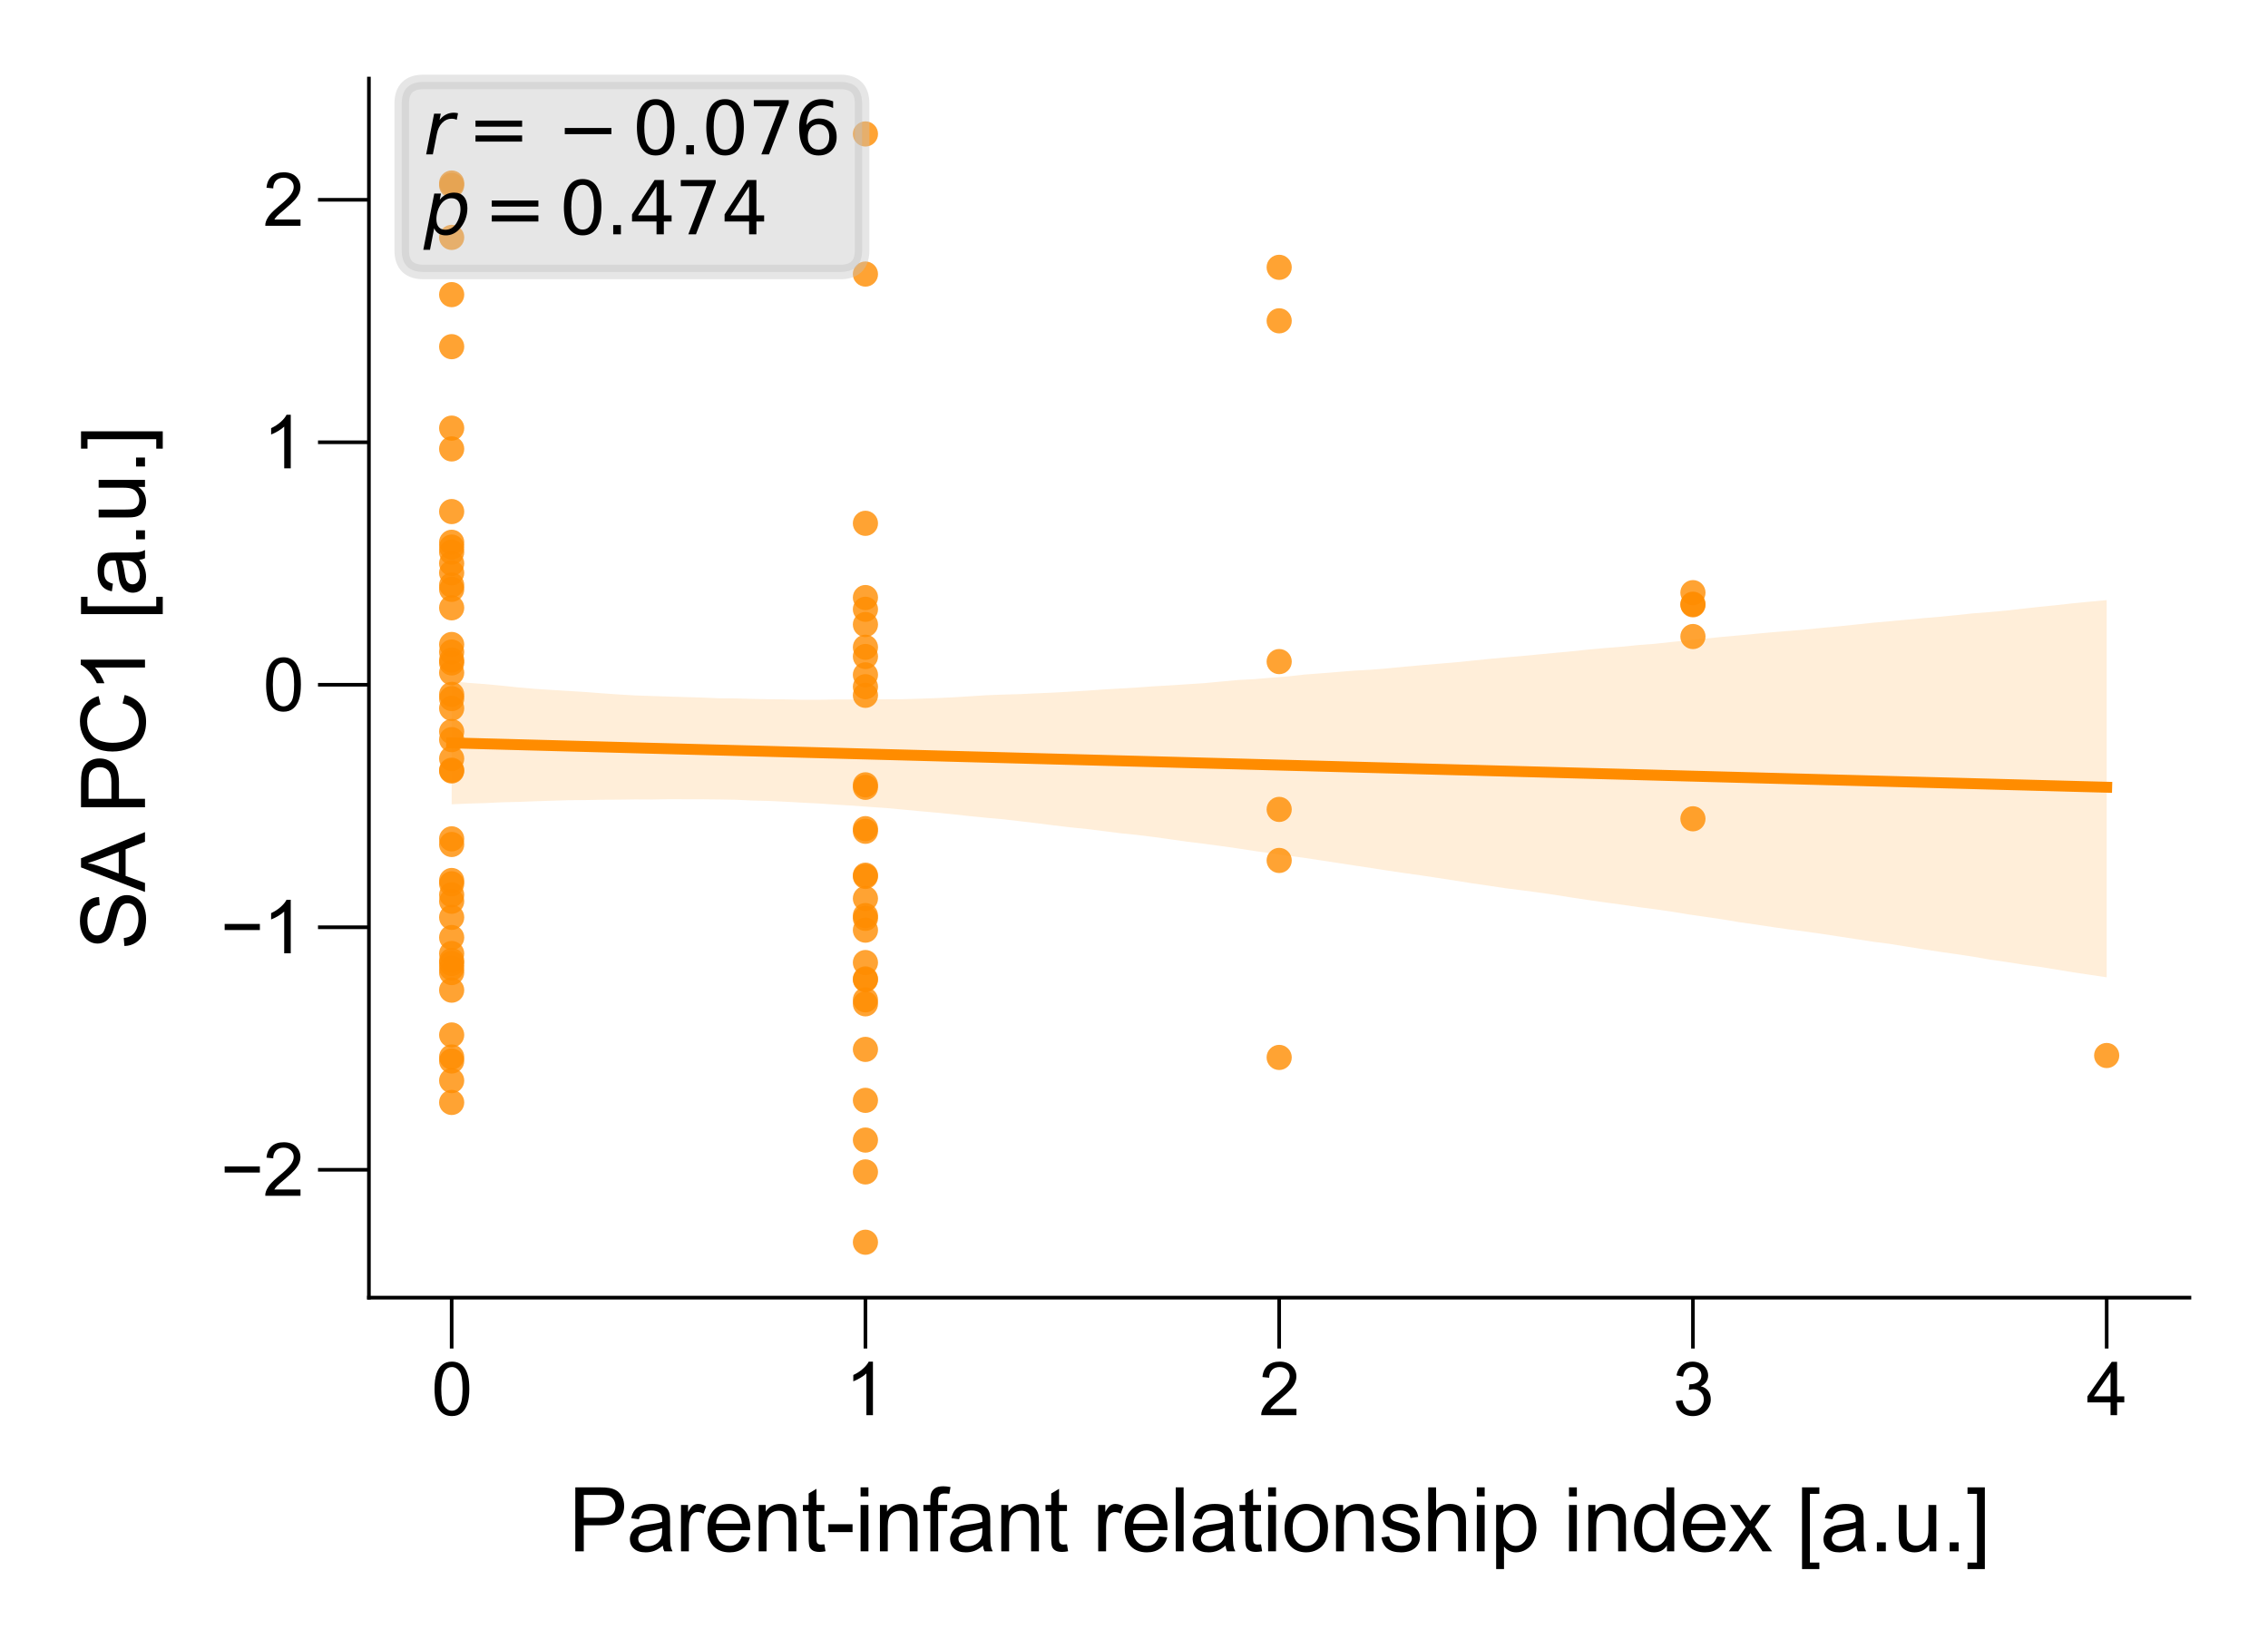 <?xml version="1.0" encoding="utf-8" standalone="no"?>
<!DOCTYPE svg PUBLIC "-//W3C//DTD SVG 1.1//EN"
  "http://www.w3.org/Graphics/SVG/1.1/DTD/svg11.dtd">
<svg xmlns:xlink="http://www.w3.org/1999/xlink" width="155.906pt" height="113.386pt" viewBox="0 0 155.906 113.386" xmlns="http://www.w3.org/2000/svg" version="1.1">
 <defs>
  <style type="text/css">*{stroke-linejoin: round; stroke-linecap: butt}</style>
 </defs>
 <g id="figure_1">
  <g id="patch_1">
   <path d="M 0 113.386 
L 155.906 113.386 
L 155.906 0 
L 0 0 
z
" style="fill: #ffffff"/>
  </g>
  <g id="axes_1">
   <g id="patch_2">
    <path d="M 25.36 89.218 
L 150.506 89.218 
L 150.506 5.4 
L 25.36 5.4 
z
" style="fill: #ffffff"/>
   </g>
   <g id="PathCollection_1">
    <defs>
     <path id="C0_0_f9edee155d" d="M 0 0.866 
C 0.23 0.866 0.45 0.775 0.612 0.612 
C 0.775 0.45 0.866 0.23 0.866 -0 
C 0.866 -0.23 0.775 -0.45 0.612 -0.612 
C 0.45 -0.775 0.23 -0.866 0 -0.866 
C -0.23 -0.866 -0.45 -0.775 -0.612 -0.612 
C -0.775 -0.45 -0.866 -0.23 -0.866 0 
C -0.866 0.23 -0.775 0.45 -0.612 0.612 
C -0.45 0.775 -0.23 0.866 0 0.866 
z
"/>
    </defs>
    <g clip-path="url(#p542c59705b)">
     <use xlink:href="#C0_0_f9edee155d" x="31.048" y="40.521" style="fill: #ff8c00; fill-opacity: 0.8"/>
    </g>
    <g clip-path="url(#p542c59705b)">
     <use xlink:href="#C0_0_f9edee155d" x="59.491" y="69.017" style="fill: #ff8c00; fill-opacity: 0.8"/>
    </g>
    <g clip-path="url(#p542c59705b)">
     <use xlink:href="#C0_0_f9edee155d" x="31.048" y="30.865" style="fill: #ff8c00; fill-opacity: 0.8"/>
    </g>
    <g clip-path="url(#p542c59705b)">
     <use xlink:href="#C0_0_f9edee155d" x="31.048" y="66.869" style="fill: #ff8c00; fill-opacity: 0.8"/>
    </g>
    <g clip-path="url(#p542c59705b)">
     <use xlink:href="#C0_0_f9edee155d" x="59.491" y="35.98" style="fill: #ff8c00; fill-opacity: 0.8"/>
    </g>
    <g clip-path="url(#p542c59705b)">
     <use xlink:href="#C0_0_f9edee155d" x="31.048" y="65.558" style="fill: #ff8c00; fill-opacity: 0.8"/>
    </g>
    <g clip-path="url(#p542c59705b)">
     <use xlink:href="#C0_0_f9edee155d" x="31.048" y="47.741" style="fill: #ff8c00; fill-opacity: 0.8"/>
    </g>
    <g clip-path="url(#p542c59705b)">
     <use xlink:href="#C0_0_f9edee155d" x="116.375" y="56.295" style="fill: #ff8c00; fill-opacity: 0.8"/>
    </g>
    <g clip-path="url(#p542c59705b)">
     <use xlink:href="#C0_0_f9edee155d" x="31.048" y="29.436" style="fill: #ff8c00; fill-opacity: 0.8"/>
    </g>
    <g clip-path="url(#p542c59705b)">
     <use xlink:href="#C0_0_f9edee155d" x="59.491" y="41.89" style="fill: #ff8c00; fill-opacity: 0.8"/>
    </g>
    <g clip-path="url(#p542c59705b)">
     <use xlink:href="#C0_0_f9edee155d" x="87.933" y="18.38" style="fill: #ff8c00; fill-opacity: 0.8"/>
    </g>
    <g clip-path="url(#p542c59705b)">
     <use xlink:href="#C0_0_f9edee155d" x="59.491" y="57.154" style="fill: #ff8c00; fill-opacity: 0.8"/>
    </g>
    <g clip-path="url(#p542c59705b)">
     <use xlink:href="#C0_0_f9edee155d" x="59.491" y="54.132" style="fill: #ff8c00; fill-opacity: 0.8"/>
    </g>
    <g clip-path="url(#p542c59705b)">
     <use xlink:href="#C0_0_f9edee155d" x="59.491" y="80.574" style="fill: #ff8c00; fill-opacity: 0.8"/>
    </g>
    <g clip-path="url(#p542c59705b)">
     <use xlink:href="#C0_0_f9edee155d" x="59.491" y="47.216" style="fill: #ff8c00; fill-opacity: 0.8"/>
    </g>
    <g clip-path="url(#p542c59705b)">
     <use xlink:href="#C0_0_f9edee155d" x="31.048" y="12.741" style="fill: #ff8c00; fill-opacity: 0.8"/>
    </g>
    <g clip-path="url(#p542c59705b)">
     <use xlink:href="#C0_0_f9edee155d" x="59.491" y="72.15" style="fill: #ff8c00; fill-opacity: 0.8"/>
    </g>
    <g clip-path="url(#p542c59705b)">
     <use xlink:href="#C0_0_f9edee155d" x="59.491" y="67.362" style="fill: #ff8c00; fill-opacity: 0.8"/>
    </g>
    <g clip-path="url(#p542c59705b)">
     <use xlink:href="#C0_0_f9edee155d" x="59.491" y="56.973" style="fill: #ff8c00; fill-opacity: 0.8"/>
    </g>
    <g clip-path="url(#p542c59705b)">
     <use xlink:href="#C0_0_f9edee155d" x="87.933" y="59.159" style="fill: #ff8c00; fill-opacity: 0.8"/>
    </g>
    <g clip-path="url(#p542c59705b)">
     <use xlink:href="#C0_0_f9edee155d" x="59.491" y="62.949" style="fill: #ff8c00; fill-opacity: 0.8"/>
    </g>
    <g clip-path="url(#p542c59705b)">
     <use xlink:href="#C0_0_f9edee155d" x="31.048" y="12.585" style="fill: #ff8c00; fill-opacity: 0.8"/>
    </g>
    <g clip-path="url(#p542c59705b)">
     <use xlink:href="#C0_0_f9edee155d" x="31.048" y="52.158" style="fill: #ff8c00; fill-opacity: 0.8"/>
    </g>
    <g clip-path="url(#p542c59705b)">
     <use xlink:href="#C0_0_f9edee155d" x="31.048" y="72.948" style="fill: #ff8c00; fill-opacity: 0.8"/>
    </g>
    <g clip-path="url(#p542c59705b)">
     <use xlink:href="#C0_0_f9edee155d" x="144.817" y="72.57" style="fill: #ff8c00; fill-opacity: 0.8"/>
    </g>
    <g clip-path="url(#p542c59705b)">
     <use xlink:href="#C0_0_f9edee155d" x="116.375" y="40.748" style="fill: #ff8c00; fill-opacity: 0.8"/>
    </g>
    <g clip-path="url(#p542c59705b)">
     <use xlink:href="#C0_0_f9edee155d" x="31.048" y="63.071" style="fill: #ff8c00; fill-opacity: 0.8"/>
    </g>
    <g clip-path="url(#p542c59705b)">
     <use xlink:href="#C0_0_f9edee155d" x="31.048" y="41.789" style="fill: #ff8c00; fill-opacity: 0.8"/>
    </g>
    <g clip-path="url(#p542c59705b)">
     <use xlink:href="#C0_0_f9edee155d" x="59.491" y="41.084" style="fill: #ff8c00; fill-opacity: 0.8"/>
    </g>
    <g clip-path="url(#p542c59705b)">
     <use xlink:href="#C0_0_f9edee155d" x="59.491" y="75.653" style="fill: #ff8c00; fill-opacity: 0.8"/>
    </g>
    <g clip-path="url(#p542c59705b)">
     <use xlink:href="#C0_0_f9edee155d" x="31.048" y="46.253" style="fill: #ff8c00; fill-opacity: 0.8"/>
    </g>
    <g clip-path="url(#p542c59705b)">
     <use xlink:href="#C0_0_f9edee155d" x="31.048" y="68.077" style="fill: #ff8c00; fill-opacity: 0.8"/>
    </g>
    <g clip-path="url(#p542c59705b)">
     <use xlink:href="#C0_0_f9edee155d" x="59.491" y="45.138" style="fill: #ff8c00; fill-opacity: 0.8"/>
    </g>
    <g clip-path="url(#p542c59705b)">
     <use xlink:href="#C0_0_f9edee155d" x="87.933" y="55.65" style="fill: #ff8c00; fill-opacity: 0.8"/>
    </g>
    <g clip-path="url(#p542c59705b)">
     <use xlink:href="#C0_0_f9edee155d" x="31.048" y="60.763" style="fill: #ff8c00; fill-opacity: 0.8"/>
    </g>
    <g clip-path="url(#p542c59705b)">
     <use xlink:href="#C0_0_f9edee155d" x="59.491" y="66.179" style="fill: #ff8c00; fill-opacity: 0.8"/>
    </g>
    <g clip-path="url(#p542c59705b)">
     <use xlink:href="#C0_0_f9edee155d" x="31.048" y="50.296" style="fill: #ff8c00; fill-opacity: 0.8"/>
    </g>
    <g clip-path="url(#p542c59705b)">
     <use xlink:href="#C0_0_f9edee155d" x="59.491" y="60.173" style="fill: #ff8c00; fill-opacity: 0.8"/>
    </g>
    <g clip-path="url(#p542c59705b)">
     <use xlink:href="#C0_0_f9edee155d" x="59.491" y="67.304" style="fill: #ff8c00; fill-opacity: 0.8"/>
    </g>
    <g clip-path="url(#p542c59705b)">
     <use xlink:href="#C0_0_f9edee155d" x="59.491" y="60.258" style="fill: #ff8c00; fill-opacity: 0.8"/>
    </g>
    <g clip-path="url(#p542c59705b)">
     <use xlink:href="#C0_0_f9edee155d" x="59.491" y="61.776" style="fill: #ff8c00; fill-opacity: 0.8"/>
    </g>
    <g clip-path="url(#p542c59705b)">
     <use xlink:href="#C0_0_f9edee155d" x="31.048" y="35.172" style="fill: #ff8c00; fill-opacity: 0.8"/>
    </g>
    <g clip-path="url(#p542c59705b)">
     <use xlink:href="#C0_0_f9edee155d" x="31.048" y="60.537" style="fill: #ff8c00; fill-opacity: 0.8"/>
    </g>
    <g clip-path="url(#p542c59705b)">
     <use xlink:href="#C0_0_f9edee155d" x="31.048" y="44.311" style="fill: #ff8c00; fill-opacity: 0.8"/>
    </g>
    <g clip-path="url(#p542c59705b)">
     <use xlink:href="#C0_0_f9edee155d" x="116.375" y="41.583" style="fill: #ff8c00; fill-opacity: 0.8"/>
    </g>
    <g clip-path="url(#p542c59705b)">
     <use xlink:href="#C0_0_f9edee155d" x="31.048" y="52.953" style="fill: #ff8c00; fill-opacity: 0.8"/>
    </g>
    <g clip-path="url(#p542c59705b)">
     <use xlink:href="#C0_0_f9edee155d" x="31.048" y="37.614" style="fill: #ff8c00; fill-opacity: 0.8"/>
    </g>
    <g clip-path="url(#p542c59705b)">
     <use xlink:href="#C0_0_f9edee155d" x="59.491" y="63.951" style="fill: #ff8c00; fill-opacity: 0.8"/>
    </g>
    <g clip-path="url(#p542c59705b)">
     <use xlink:href="#C0_0_f9edee155d" x="31.048" y="44.831" style="fill: #ff8c00; fill-opacity: 0.8"/>
    </g>
    <g clip-path="url(#p542c59705b)">
     <use xlink:href="#C0_0_f9edee155d" x="59.491" y="47.806" style="fill: #ff8c00; fill-opacity: 0.8"/>
    </g>
    <g clip-path="url(#p542c59705b)">
     <use xlink:href="#C0_0_f9edee155d" x="31.048" y="37.961" style="fill: #ff8c00; fill-opacity: 0.8"/>
    </g>
    <g clip-path="url(#p542c59705b)">
     <use xlink:href="#C0_0_f9edee155d" x="116.375" y="41.537" style="fill: #ff8c00; fill-opacity: 0.8"/>
    </g>
    <g clip-path="url(#p542c59705b)">
     <use xlink:href="#C0_0_f9edee155d" x="31.048" y="40.225" style="fill: #ff8c00; fill-opacity: 0.8"/>
    </g>
    <g clip-path="url(#p542c59705b)">
     <use xlink:href="#C0_0_f9edee155d" x="31.048" y="48.031" style="fill: #ff8c00; fill-opacity: 0.8"/>
    </g>
    <g clip-path="url(#p542c59705b)">
     <use xlink:href="#C0_0_f9edee155d" x="59.491" y="46.399" style="fill: #ff8c00; fill-opacity: 0.8"/>
    </g>
    <g clip-path="url(#p542c59705b)">
     <use xlink:href="#C0_0_f9edee155d" x="87.933" y="22.058" style="fill: #ff8c00; fill-opacity: 0.8"/>
    </g>
    <g clip-path="url(#p542c59705b)">
     <use xlink:href="#C0_0_f9edee155d" x="31.048" y="75.797" style="fill: #ff8c00; fill-opacity: 0.8"/>
    </g>
    <g clip-path="url(#p542c59705b)">
     <use xlink:href="#C0_0_f9edee155d" x="31.048" y="53.008" style="fill: #ff8c00; fill-opacity: 0.8"/>
    </g>
    <g clip-path="url(#p542c59705b)">
     <use xlink:href="#C0_0_f9edee155d" x="59.491" y="42.938" style="fill: #ff8c00; fill-opacity: 0.8"/>
    </g>
    <g clip-path="url(#p542c59705b)">
     <use xlink:href="#C0_0_f9edee155d" x="31.048" y="16.322" style="fill: #ff8c00; fill-opacity: 0.8"/>
    </g>
    <g clip-path="url(#p542c59705b)">
     <use xlink:href="#C0_0_f9edee155d" x="31.048" y="72.673" style="fill: #ff8c00; fill-opacity: 0.8"/>
    </g>
    <g clip-path="url(#p542c59705b)">
     <use xlink:href="#C0_0_f9edee155d" x="59.491" y="63.141" style="fill: #ff8c00; fill-opacity: 0.8"/>
    </g>
    <g clip-path="url(#p542c59705b)">
     <use xlink:href="#C0_0_f9edee155d" x="31.048" y="45.382" style="fill: #ff8c00; fill-opacity: 0.8"/>
    </g>
    <g clip-path="url(#p542c59705b)">
     <use xlink:href="#C0_0_f9edee155d" x="59.491" y="44.502" style="fill: #ff8c00; fill-opacity: 0.8"/>
    </g>
    <g clip-path="url(#p542c59705b)">
     <use xlink:href="#C0_0_f9edee155d" x="31.048" y="48.701" style="fill: #ff8c00; fill-opacity: 0.8"/>
    </g>
    <g clip-path="url(#p542c59705b)">
     <use xlink:href="#C0_0_f9edee155d" x="31.048" y="64.458" style="fill: #ff8c00; fill-opacity: 0.8"/>
    </g>
    <g clip-path="url(#p542c59705b)">
     <use xlink:href="#C0_0_f9edee155d" x="59.491" y="18.843" style="fill: #ff8c00; fill-opacity: 0.8"/>
    </g>
    <g clip-path="url(#p542c59705b)">
     <use xlink:href="#C0_0_f9edee155d" x="59.491" y="85.408" style="fill: #ff8c00; fill-opacity: 0.8"/>
    </g>
    <g clip-path="url(#p542c59705b)">
     <use xlink:href="#C0_0_f9edee155d" x="31.048" y="23.835" style="fill: #ff8c00; fill-opacity: 0.8"/>
    </g>
    <g clip-path="url(#p542c59705b)">
     <use xlink:href="#C0_0_f9edee155d" x="31.048" y="45.578" style="fill: #ff8c00; fill-opacity: 0.8"/>
    </g>
    <g clip-path="url(#p542c59705b)">
     <use xlink:href="#C0_0_f9edee155d" x="31.048" y="38.734" style="fill: #ff8c00; fill-opacity: 0.8"/>
    </g>
    <g clip-path="url(#p542c59705b)">
     <use xlink:href="#C0_0_f9edee155d" x="116.375" y="43.764" style="fill: #ff8c00; fill-opacity: 0.8"/>
    </g>
    <g clip-path="url(#p542c59705b)">
     <use xlink:href="#C0_0_f9edee155d" x="31.048" y="66.241" style="fill: #ff8c00; fill-opacity: 0.8"/>
    </g>
    <g clip-path="url(#p542c59705b)">
     <use xlink:href="#C0_0_f9edee155d" x="59.491" y="9.21" style="fill: #ff8c00; fill-opacity: 0.8"/>
    </g>
    <g clip-path="url(#p542c59705b)">
     <use xlink:href="#C0_0_f9edee155d" x="59.491" y="68.742" style="fill: #ff8c00; fill-opacity: 0.8"/>
    </g>
    <g clip-path="url(#p542c59705b)">
     <use xlink:href="#C0_0_f9edee155d" x="31.048" y="61.519" style="fill: #ff8c00; fill-opacity: 0.8"/>
    </g>
    <g clip-path="url(#p542c59705b)">
     <use xlink:href="#C0_0_f9edee155d" x="59.491" y="53.96" style="fill: #ff8c00; fill-opacity: 0.8"/>
    </g>
    <g clip-path="url(#p542c59705b)">
     <use xlink:href="#C0_0_f9edee155d" x="31.048" y="61.965" style="fill: #ff8c00; fill-opacity: 0.8"/>
    </g>
    <g clip-path="url(#p542c59705b)">
     <use xlink:href="#C0_0_f9edee155d" x="31.048" y="58.062" style="fill: #ff8c00; fill-opacity: 0.8"/>
    </g>
    <g clip-path="url(#p542c59705b)">
     <use xlink:href="#C0_0_f9edee155d" x="87.933" y="72.702" style="fill: #ff8c00; fill-opacity: 0.8"/>
    </g>
    <g clip-path="url(#p542c59705b)">
     <use xlink:href="#C0_0_f9edee155d" x="59.491" y="78.384" style="fill: #ff8c00; fill-opacity: 0.8"/>
    </g>
    <g clip-path="url(#p542c59705b)">
     <use xlink:href="#C0_0_f9edee155d" x="31.048" y="20.257" style="fill: #ff8c00; fill-opacity: 0.8"/>
    </g>
    <g clip-path="url(#p542c59705b)">
     <use xlink:href="#C0_0_f9edee155d" x="31.048" y="37.283" style="fill: #ff8c00; fill-opacity: 0.8"/>
    </g>
    <g clip-path="url(#p542c59705b)">
     <use xlink:href="#C0_0_f9edee155d" x="31.048" y="66.552" style="fill: #ff8c00; fill-opacity: 0.8"/>
    </g>
    <g clip-path="url(#p542c59705b)">
     <use xlink:href="#C0_0_f9edee155d" x="31.048" y="71.158" style="fill: #ff8c00; fill-opacity: 0.8"/>
    </g>
    <g clip-path="url(#p542c59705b)">
     <use xlink:href="#C0_0_f9edee155d" x="31.048" y="66.041" style="fill: #ff8c00; fill-opacity: 0.8"/>
    </g>
    <g clip-path="url(#p542c59705b)">
     <use xlink:href="#C0_0_f9edee155d" x="87.933" y="45.487" style="fill: #ff8c00; fill-opacity: 0.8"/>
    </g>
    <g clip-path="url(#p542c59705b)">
     <use xlink:href="#C0_0_f9edee155d" x="31.048" y="74.297" style="fill: #ff8c00; fill-opacity: 0.8"/>
    </g>
    <g clip-path="url(#p542c59705b)">
     <use xlink:href="#C0_0_f9edee155d" x="31.048" y="39.385" style="fill: #ff8c00; fill-opacity: 0.8"/>
    </g>
    <g clip-path="url(#p542c59705b)">
     <use xlink:href="#C0_0_f9edee155d" x="31.048" y="50.853" style="fill: #ff8c00; fill-opacity: 0.8"/>
    </g>
    <g clip-path="url(#p542c59705b)">
     <use xlink:href="#C0_0_f9edee155d" x="31.048" y="57.673" style="fill: #ff8c00; fill-opacity: 0.8"/>
    </g>
   </g>
   <g id="PolyCollection_1">
    <path d="M 31.048 46.835 
L 31.048 55.299 
L 32.198 55.248 
L 33.347 55.217 
L 34.496 55.161 
L 35.645 55.133 
L 36.794 55.089 
L 37.944 55.052 
L 39.093 55.017 
L 40.242 55.007 
L 41.391 54.986 
L 42.54 54.979 
L 43.689 54.963 
L 44.839 54.969 
L 45.988 54.948 
L 47.137 54.953 
L 48.286 54.955 
L 49.435 54.967 
L 50.584 54.986 
L 51.734 55.042 
L 52.883 55.068 
L 54.032 55.123 
L 55.181 55.188 
L 56.33 55.246 
L 57.48 55.323 
L 58.629 55.391 
L 59.778 55.478 
L 60.927 55.556 
L 62.076 55.662 
L 63.225 55.77 
L 64.375 55.874 
L 65.524 55.986 
L 66.673 56.114 
L 67.822 56.227 
L 68.971 56.329 
L 70.12 56.462 
L 71.27 56.599 
L 72.419 56.746 
L 73.568 56.882 
L 74.717 56.998 
L 75.866 57.141 
L 77.016 57.288 
L 78.165 57.404 
L 79.314 57.548 
L 80.463 57.707 
L 81.612 57.871 
L 82.761 58.012 
L 83.911 58.165 
L 85.06 58.328 
L 86.209 58.505 
L 87.358 58.666 
L 88.507 58.829 
L 89.657 58.98 
L 90.806 59.155 
L 91.955 59.33 
L 93.104 59.507 
L 94.253 59.68 
L 95.402 59.858 
L 96.552 60.029 
L 97.701 60.19 
L 98.85 60.363 
L 99.999 60.539 
L 101.148 60.724 
L 102.297 60.89 
L 103.447 61.063 
L 104.596 61.208 
L 105.745 61.362 
L 106.894 61.526 
L 108.043 61.709 
L 109.193 61.882 
L 110.342 62.046 
L 111.491 62.201 
L 112.64 62.366 
L 113.789 62.517 
L 114.938 62.683 
L 116.088 62.873 
L 117.237 63.038 
L 118.386 63.207 
L 119.535 63.4 
L 120.684 63.564 
L 121.834 63.737 
L 122.983 63.9 
L 124.132 64.051 
L 125.281 64.214 
L 126.43 64.39 
L 127.579 64.565 
L 128.729 64.743 
L 129.878 64.893 
L 131.027 65.076 
L 132.176 65.261 
L 133.325 65.437 
L 134.474 65.601 
L 135.624 65.774 
L 136.773 65.974 
L 137.922 66.139 
L 139.071 66.322 
L 140.22 66.474 
L 141.37 66.661 
L 142.519 66.853 
L 143.668 67.022 
L 144.817 67.194 
L 144.817 41.26 
L 144.817 41.26 
L 143.668 41.366 
L 142.519 41.476 
L 141.37 41.605 
L 140.22 41.719 
L 139.071 41.845 
L 137.922 41.978 
L 136.773 42.083 
L 135.624 42.172 
L 134.474 42.293 
L 133.325 42.405 
L 132.176 42.503 
L 131.027 42.61 
L 129.878 42.715 
L 128.729 42.817 
L 127.579 42.94 
L 126.43 43.058 
L 125.281 43.164 
L 124.132 43.28 
L 122.983 43.377 
L 121.834 43.467 
L 120.684 43.576 
L 119.535 43.685 
L 118.386 43.786 
L 117.237 43.906 
L 116.088 44.013 
L 114.938 44.136 
L 113.789 44.26 
L 112.64 44.348 
L 111.491 44.463 
L 110.342 44.554 
L 109.193 44.658 
L 108.043 44.781 
L 106.894 44.887 
L 105.745 44.997 
L 104.596 45.105 
L 103.447 45.203 
L 102.297 45.31 
L 101.148 45.427 
L 99.999 45.543 
L 98.85 45.637 
L 97.701 45.735 
L 96.552 45.836 
L 95.402 45.949 
L 94.253 46.045 
L 93.104 46.108 
L 91.955 46.2 
L 90.806 46.293 
L 89.657 46.38 
L 88.507 46.508 
L 87.358 46.596 
L 86.209 46.695 
L 85.06 46.756 
L 83.911 46.863 
L 82.761 46.97 
L 81.612 47.045 
L 80.463 47.12 
L 79.314 47.185 
L 78.165 47.268 
L 77.016 47.337 
L 75.866 47.403 
L 74.717 47.484 
L 73.568 47.554 
L 72.419 47.619 
L 71.27 47.667 
L 70.12 47.723 
L 68.971 47.755 
L 67.822 47.799 
L 66.673 47.872 
L 65.524 47.944 
L 64.375 47.997 
L 63.225 48.037 
L 62.076 48.072 
L 60.927 48.079 
L 59.778 48.089 
L 58.629 48.088 
L 57.48 48.089 
L 56.33 48.111 
L 55.181 48.112 
L 54.032 48.084 
L 52.883 48.077 
L 51.734 48.051 
L 50.584 48.018 
L 49.435 48.011 
L 48.286 47.96 
L 47.137 47.926 
L 45.988 47.891 
L 44.839 47.853 
L 43.689 47.815 
L 42.54 47.748 
L 41.391 47.667 
L 40.242 47.579 
L 39.093 47.506 
L 37.944 47.437 
L 36.794 47.362 
L 35.645 47.263 
L 34.496 47.142 
L 33.347 47.034 
L 32.198 46.95 
L 31.048 46.835 
z
" clip-path="url(#p542c59705b)" style="fill: #ff8c00; fill-opacity: 0.15"/>
   </g>
   <g id="matplotlib.axis_1">
    <g id="xtick_1">
     <g id="line2d_1">
      <defs>
       <path id="me8558080b2" d="M 0 0 
L 0 3.5 
" style="stroke: #000000; stroke-width: 0.25"/>
      </defs>
      <g>
       <use xlink:href="#me8558080b2" x="31.048" y="89.218" style="stroke: #000000; stroke-width: 0.25"/>
      </g>
     </g>
     <g id="text_1">
      <!-- 0 -->
      <g transform="translate(29.658 97.297) scale(0.05 -0.05)">
       <defs>
        <path id="ArialMT-30" d="M 266 2259 
Q 266 3072 433 3567 
Q 600 4063 929 4331 
Q 1259 4600 1759 4600 
Q 2128 4600 2406 4451 
Q 2684 4303 2865 4023 
Q 3047 3744 3150 3342 
Q 3253 2941 3253 2259 
Q 3253 1453 3087 958 
Q 2922 463 2592 192 
Q 2263 -78 1759 -78 
Q 1097 -78 719 397 
Q 266 969 266 2259 
z
M 844 2259 
Q 844 1131 1108 757 
Q 1372 384 1759 384 
Q 2147 384 2411 759 
Q 2675 1134 2675 2259 
Q 2675 3391 2411 3762 
Q 2147 4134 1753 4134 
Q 1366 4134 1134 3806 
Q 844 3388 844 2259 
z
" transform="scale(0.016)"/>
       </defs>
       <use xlink:href="#ArialMT-30"/>
      </g>
     </g>
    </g>
    <g id="xtick_2">
     <g id="line2d_2">
      <g>
       <use xlink:href="#me8558080b2" x="59.491" y="89.218" style="stroke: #000000; stroke-width: 0.25"/>
      </g>
     </g>
     <g id="text_2">
      <!-- 1 -->
      <g transform="translate(58.1 97.297) scale(0.05 -0.05)">
       <defs>
        <path id="ArialMT-31" d="M 2384 0 
L 1822 0 
L 1822 3584 
Q 1619 3391 1289 3197 
Q 959 3003 697 2906 
L 697 3450 
Q 1169 3672 1522 3987 
Q 1875 4303 2022 4600 
L 2384 4600 
L 2384 0 
z
" transform="scale(0.016)"/>
       </defs>
       <use xlink:href="#ArialMT-31"/>
      </g>
     </g>
    </g>
    <g id="xtick_3">
     <g id="line2d_3">
      <g>
       <use xlink:href="#me8558080b2" x="87.933" y="89.218" style="stroke: #000000; stroke-width: 0.25"/>
      </g>
     </g>
     <g id="text_3">
      <!-- 2 -->
      <g transform="translate(86.543 97.297) scale(0.05 -0.05)">
       <defs>
        <path id="ArialMT-32" d="M 3222 541 
L 3222 0 
L 194 0 
Q 188 203 259 391 
Q 375 700 629 1000 
Q 884 1300 1366 1694 
Q 2113 2306 2375 2664 
Q 2638 3022 2638 3341 
Q 2638 3675 2398 3904 
Q 2159 4134 1775 4134 
Q 1369 4134 1125 3890 
Q 881 3647 878 3216 
L 300 3275 
Q 359 3922 746 4261 
Q 1134 4600 1788 4600 
Q 2447 4600 2831 4234 
Q 3216 3869 3216 3328 
Q 3216 3053 3103 2787 
Q 2991 2522 2730 2228 
Q 2469 1934 1863 1422 
Q 1356 997 1212 845 
Q 1069 694 975 541 
L 3222 541 
z
" transform="scale(0.016)"/>
       </defs>
       <use xlink:href="#ArialMT-32"/>
      </g>
     </g>
    </g>
    <g id="xtick_4">
     <g id="line2d_4">
      <g>
       <use xlink:href="#me8558080b2" x="116.375" y="89.218" style="stroke: #000000; stroke-width: 0.25"/>
      </g>
     </g>
     <g id="text_4">
      <!-- 3 -->
      <g transform="translate(114.985 97.297) scale(0.05 -0.05)">
       <defs>
        <path id="ArialMT-33" d="M 269 1209 
L 831 1284 
Q 928 806 1161 595 
Q 1394 384 1728 384 
Q 2125 384 2398 659 
Q 2672 934 2672 1341 
Q 2672 1728 2419 1979 
Q 2166 2231 1775 2231 
Q 1616 2231 1378 2169 
L 1441 2663 
Q 1497 2656 1531 2656 
Q 1891 2656 2178 2843 
Q 2466 3031 2466 3422 
Q 2466 3731 2256 3934 
Q 2047 4138 1716 4138 
Q 1388 4138 1169 3931 
Q 950 3725 888 3313 
L 325 3413 
Q 428 3978 793 4289 
Q 1159 4600 1703 4600 
Q 2078 4600 2393 4439 
Q 2709 4278 2876 4000 
Q 3044 3722 3044 3409 
Q 3044 3113 2884 2869 
Q 2725 2625 2413 2481 
Q 2819 2388 3044 2092 
Q 3269 1797 3269 1353 
Q 3269 753 2831 336 
Q 2394 -81 1725 -81 
Q 1122 -81 723 278 
Q 325 638 269 1209 
z
" transform="scale(0.016)"/>
       </defs>
       <use xlink:href="#ArialMT-33"/>
      </g>
     </g>
    </g>
    <g id="xtick_5">
     <g id="line2d_5">
      <g>
       <use xlink:href="#me8558080b2" x="144.817" y="89.218" style="stroke: #000000; stroke-width: 0.25"/>
      </g>
     </g>
     <g id="text_5">
      <!-- 4 -->
      <g transform="translate(143.427 97.297) scale(0.05 -0.05)">
       <defs>
        <path id="ArialMT-34" d="M 2069 0 
L 2069 1097 
L 81 1097 
L 81 1613 
L 2172 4581 
L 2631 4581 
L 2631 1613 
L 3250 1613 
L 3250 1097 
L 2631 1097 
L 2631 0 
L 2069 0 
z
M 2069 1613 
L 2069 3678 
L 634 1613 
L 2069 1613 
z
" transform="scale(0.016)"/>
       </defs>
       <use xlink:href="#ArialMT-34"/>
      </g>
     </g>
    </g>
    <g id="text_6">
     <!-- Parent-infant relationship index [a.u.] -->
     <g transform="translate(39.074 106.659) scale(0.06 -0.06)">
      <defs>
       <path id="ArialMT-50" d="M 494 0 
L 494 4581 
L 2222 4581 
Q 2678 4581 2919 4538 
Q 3256 4481 3484 4323 
Q 3713 4166 3852 3881 
Q 3991 3597 3991 3256 
Q 3991 2672 3619 2267 
Q 3247 1863 2275 1863 
L 1100 1863 
L 1100 0 
L 494 0 
z
M 1100 2403 
L 2284 2403 
Q 2872 2403 3119 2622 
Q 3366 2841 3366 3238 
Q 3366 3525 3220 3729 
Q 3075 3934 2838 4000 
Q 2684 4041 2272 4041 
L 1100 4041 
L 1100 2403 
z
" transform="scale(0.016)"/>
       <path id="ArialMT-61" d="M 2588 409 
Q 2275 144 1986 34 
Q 1697 -75 1366 -75 
Q 819 -75 525 192 
Q 231 459 231 875 
Q 231 1119 342 1320 
Q 453 1522 633 1644 
Q 813 1766 1038 1828 
Q 1203 1872 1538 1913 
Q 2219 1994 2541 2106 
Q 2544 2222 2544 2253 
Q 2544 2597 2384 2738 
Q 2169 2928 1744 2928 
Q 1347 2928 1158 2789 
Q 969 2650 878 2297 
L 328 2372 
Q 403 2725 575 2942 
Q 747 3159 1072 3276 
Q 1397 3394 1825 3394 
Q 2250 3394 2515 3294 
Q 2781 3194 2906 3042 
Q 3031 2891 3081 2659 
Q 3109 2516 3109 2141 
L 3109 1391 
Q 3109 606 3145 398 
Q 3181 191 3288 0 
L 2700 0 
Q 2613 175 2588 409 
z
M 2541 1666 
Q 2234 1541 1622 1453 
Q 1275 1403 1131 1340 
Q 988 1278 909 1158 
Q 831 1038 831 891 
Q 831 666 1001 516 
Q 1172 366 1500 366 
Q 1825 366 2078 508 
Q 2331 650 2450 897 
Q 2541 1088 2541 1459 
L 2541 1666 
z
" transform="scale(0.016)"/>
       <path id="ArialMT-72" d="M 416 0 
L 416 3319 
L 922 3319 
L 922 2816 
Q 1116 3169 1280 3281 
Q 1444 3394 1641 3394 
Q 1925 3394 2219 3213 
L 2025 2691 
Q 1819 2813 1613 2813 
Q 1428 2813 1281 2702 
Q 1134 2591 1072 2394 
Q 978 2094 978 1738 
L 978 0 
L 416 0 
z
" transform="scale(0.016)"/>
       <path id="ArialMT-65" d="M 2694 1069 
L 3275 997 
Q 3138 488 2766 206 
Q 2394 -75 1816 -75 
Q 1088 -75 661 373 
Q 234 822 234 1631 
Q 234 2469 665 2931 
Q 1097 3394 1784 3394 
Q 2450 3394 2872 2941 
Q 3294 2488 3294 1666 
Q 3294 1616 3291 1516 
L 816 1516 
Q 847 969 1125 678 
Q 1403 388 1819 388 
Q 2128 388 2347 550 
Q 2566 713 2694 1069 
z
M 847 1978 
L 2700 1978 
Q 2663 2397 2488 2606 
Q 2219 2931 1791 2931 
Q 1403 2931 1139 2672 
Q 875 2413 847 1978 
z
" transform="scale(0.016)"/>
       <path id="ArialMT-6e" d="M 422 0 
L 422 3319 
L 928 3319 
L 928 2847 
Q 1294 3394 1984 3394 
Q 2284 3394 2536 3286 
Q 2788 3178 2913 3003 
Q 3038 2828 3088 2588 
Q 3119 2431 3119 2041 
L 3119 0 
L 2556 0 
L 2556 2019 
Q 2556 2363 2490 2533 
Q 2425 2703 2258 2804 
Q 2091 2906 1866 2906 
Q 1506 2906 1245 2678 
Q 984 2450 984 1813 
L 984 0 
L 422 0 
z
" transform="scale(0.016)"/>
       <path id="ArialMT-74" d="M 1650 503 
L 1731 6 
Q 1494 -44 1306 -44 
Q 1000 -44 831 53 
Q 663 150 594 308 
Q 525 466 525 972 
L 525 2881 
L 113 2881 
L 113 3319 
L 525 3319 
L 525 4141 
L 1084 4478 
L 1084 3319 
L 1650 3319 
L 1650 2881 
L 1084 2881 
L 1084 941 
Q 1084 700 1114 631 
Q 1144 563 1211 522 
Q 1278 481 1403 481 
Q 1497 481 1650 503 
z
" transform="scale(0.016)"/>
       <path id="ArialMT-2d" d="M 203 1375 
L 203 1941 
L 1931 1941 
L 1931 1375 
L 203 1375 
z
" transform="scale(0.016)"/>
       <path id="ArialMT-69" d="M 425 3934 
L 425 4581 
L 988 4581 
L 988 3934 
L 425 3934 
z
M 425 0 
L 425 3319 
L 988 3319 
L 988 0 
L 425 0 
z
" transform="scale(0.016)"/>
       <path id="ArialMT-66" d="M 556 0 
L 556 2881 
L 59 2881 
L 59 3319 
L 556 3319 
L 556 3672 
Q 556 4006 616 4169 
Q 697 4388 901 4523 
Q 1106 4659 1475 4659 
Q 1713 4659 2000 4603 
L 1916 4113 
Q 1741 4144 1584 4144 
Q 1328 4144 1222 4034 
Q 1116 3925 1116 3625 
L 1116 3319 
L 1763 3319 
L 1763 2881 
L 1116 2881 
L 1116 0 
L 556 0 
z
" transform="scale(0.016)"/>
       <path id="ArialMT-20" transform="scale(0.016)"/>
       <path id="ArialMT-6c" d="M 409 0 
L 409 4581 
L 972 4581 
L 972 0 
L 409 0 
z
" transform="scale(0.016)"/>
       <path id="ArialMT-6f" d="M 213 1659 
Q 213 2581 725 3025 
Q 1153 3394 1769 3394 
Q 2453 3394 2887 2945 
Q 3322 2497 3322 1706 
Q 3322 1066 3130 698 
Q 2938 331 2570 128 
Q 2203 -75 1769 -75 
Q 1072 -75 642 372 
Q 213 819 213 1659 
z
M 791 1659 
Q 791 1022 1069 705 
Q 1347 388 1769 388 
Q 2188 388 2466 706 
Q 2744 1025 2744 1678 
Q 2744 2294 2464 2611 
Q 2184 2928 1769 2928 
Q 1347 2928 1069 2612 
Q 791 2297 791 1659 
z
" transform="scale(0.016)"/>
       <path id="ArialMT-73" d="M 197 991 
L 753 1078 
Q 800 744 1014 566 
Q 1228 388 1613 388 
Q 2000 388 2187 545 
Q 2375 703 2375 916 
Q 2375 1106 2209 1216 
Q 2094 1291 1634 1406 
Q 1016 1563 777 1677 
Q 538 1791 414 1992 
Q 291 2194 291 2438 
Q 291 2659 392 2848 
Q 494 3038 669 3163 
Q 800 3259 1026 3326 
Q 1253 3394 1513 3394 
Q 1903 3394 2198 3281 
Q 2494 3169 2634 2976 
Q 2775 2784 2828 2463 
L 2278 2388 
Q 2241 2644 2061 2787 
Q 1881 2931 1553 2931 
Q 1166 2931 1000 2803 
Q 834 2675 834 2503 
Q 834 2394 903 2306 
Q 972 2216 1119 2156 
Q 1203 2125 1616 2013 
Q 2213 1853 2448 1751 
Q 2684 1650 2818 1456 
Q 2953 1263 2953 975 
Q 2953 694 2789 445 
Q 2625 197 2315 61 
Q 2006 -75 1616 -75 
Q 969 -75 630 194 
Q 291 463 197 991 
z
" transform="scale(0.016)"/>
       <path id="ArialMT-68" d="M 422 0 
L 422 4581 
L 984 4581 
L 984 2938 
Q 1378 3394 1978 3394 
Q 2347 3394 2619 3248 
Q 2891 3103 3008 2847 
Q 3125 2591 3125 2103 
L 3125 0 
L 2563 0 
L 2563 2103 
Q 2563 2525 2380 2717 
Q 2197 2909 1863 2909 
Q 1613 2909 1392 2779 
Q 1172 2650 1078 2428 
Q 984 2206 984 1816 
L 984 0 
L 422 0 
z
" transform="scale(0.016)"/>
       <path id="ArialMT-70" d="M 422 -1272 
L 422 3319 
L 934 3319 
L 934 2888 
Q 1116 3141 1344 3267 
Q 1572 3394 1897 3394 
Q 2322 3394 2647 3175 
Q 2972 2956 3137 2557 
Q 3303 2159 3303 1684 
Q 3303 1175 3120 767 
Q 2938 359 2589 142 
Q 2241 -75 1856 -75 
Q 1575 -75 1351 44 
Q 1128 163 984 344 
L 984 -1272 
L 422 -1272 
z
M 931 1641 
Q 931 1000 1190 694 
Q 1450 388 1819 388 
Q 2194 388 2461 705 
Q 2728 1022 2728 1688 
Q 2728 2322 2467 2637 
Q 2206 2953 1844 2953 
Q 1484 2953 1207 2617 
Q 931 2281 931 1641 
z
" transform="scale(0.016)"/>
       <path id="ArialMT-64" d="M 2575 0 
L 2575 419 
Q 2259 -75 1647 -75 
Q 1250 -75 917 144 
Q 584 363 401 755 
Q 219 1147 219 1656 
Q 219 2153 384 2558 
Q 550 2963 881 3178 
Q 1213 3394 1622 3394 
Q 1922 3394 2156 3267 
Q 2391 3141 2538 2938 
L 2538 4581 
L 3097 4581 
L 3097 0 
L 2575 0 
z
M 797 1656 
Q 797 1019 1065 703 
Q 1334 388 1700 388 
Q 2069 388 2326 689 
Q 2584 991 2584 1609 
Q 2584 2291 2321 2609 
Q 2059 2928 1675 2928 
Q 1300 2928 1048 2622 
Q 797 2316 797 1656 
z
" transform="scale(0.016)"/>
       <path id="ArialMT-78" d="M 47 0 
L 1259 1725 
L 138 3319 
L 841 3319 
L 1350 2541 
Q 1494 2319 1581 2169 
Q 1719 2375 1834 2534 
L 2394 3319 
L 3066 3319 
L 1919 1756 
L 3153 0 
L 2463 0 
L 1781 1031 
L 1600 1309 
L 728 0 
L 47 0 
z
" transform="scale(0.016)"/>
       <path id="ArialMT-5b" d="M 434 -1272 
L 434 4581 
L 1675 4581 
L 1675 4116 
L 997 4116 
L 997 -806 
L 1675 -806 
L 1675 -1272 
L 434 -1272 
z
" transform="scale(0.016)"/>
       <path id="ArialMT-2e" d="M 581 0 
L 581 641 
L 1222 641 
L 1222 0 
L 581 0 
z
" transform="scale(0.016)"/>
       <path id="ArialMT-75" d="M 2597 0 
L 2597 488 
Q 2209 -75 1544 -75 
Q 1250 -75 995 37 
Q 741 150 617 320 
Q 494 491 444 738 
Q 409 903 409 1263 
L 409 3319 
L 972 3319 
L 972 1478 
Q 972 1038 1006 884 
Q 1059 663 1231 536 
Q 1403 409 1656 409 
Q 1909 409 2131 539 
Q 2353 669 2445 892 
Q 2538 1116 2538 1541 
L 2538 3319 
L 3100 3319 
L 3100 0 
L 2597 0 
z
" transform="scale(0.016)"/>
       <path id="ArialMT-5d" d="M 1363 -1272 
L 122 -1272 
L 122 -806 
L 800 -806 
L 800 4116 
L 122 4116 
L 122 4581 
L 1363 4581 
L 1363 -1272 
z
" transform="scale(0.016)"/>
      </defs>
      <use xlink:href="#ArialMT-50"/>
      <use xlink:href="#ArialMT-61" x="66.699"/>
      <use xlink:href="#ArialMT-72" x="122.314"/>
      <use xlink:href="#ArialMT-65" x="155.615"/>
      <use xlink:href="#ArialMT-6e" x="211.23"/>
      <use xlink:href="#ArialMT-74" x="266.846"/>
      <use xlink:href="#ArialMT-2d" x="294.629"/>
      <use xlink:href="#ArialMT-69" x="327.93"/>
      <use xlink:href="#ArialMT-6e" x="350.146"/>
      <use xlink:href="#ArialMT-66" x="405.762"/>
      <use xlink:href="#ArialMT-61" x="433.545"/>
      <use xlink:href="#ArialMT-6e" x="489.16"/>
      <use xlink:href="#ArialMT-74" x="544.775"/>
      <use xlink:href="#ArialMT-20" x="572.559"/>
      <use xlink:href="#ArialMT-72" x="600.342"/>
      <use xlink:href="#ArialMT-65" x="633.643"/>
      <use xlink:href="#ArialMT-6c" x="689.258"/>
      <use xlink:href="#ArialMT-61" x="711.475"/>
      <use xlink:href="#ArialMT-74" x="767.09"/>
      <use xlink:href="#ArialMT-69" x="794.873"/>
      <use xlink:href="#ArialMT-6f" x="817.09"/>
      <use xlink:href="#ArialMT-6e" x="872.705"/>
      <use xlink:href="#ArialMT-73" x="928.32"/>
      <use xlink:href="#ArialMT-68" x="978.32"/>
      <use xlink:href="#ArialMT-69" x="1033.936"/>
      <use xlink:href="#ArialMT-70" x="1056.152"/>
      <use xlink:href="#ArialMT-20" x="1111.768"/>
      <use xlink:href="#ArialMT-69" x="1139.551"/>
      <use xlink:href="#ArialMT-6e" x="1161.768"/>
      <use xlink:href="#ArialMT-64" x="1217.383"/>
      <use xlink:href="#ArialMT-65" x="1272.998"/>
      <use xlink:href="#ArialMT-78" x="1328.613"/>
      <use xlink:href="#ArialMT-20" x="1378.613"/>
      <use xlink:href="#ArialMT-5b" x="1406.396"/>
      <use xlink:href="#ArialMT-61" x="1434.18"/>
      <use xlink:href="#ArialMT-2e" x="1489.795"/>
      <use xlink:href="#ArialMT-75" x="1517.578"/>
      <use xlink:href="#ArialMT-2e" x="1573.193"/>
      <use xlink:href="#ArialMT-5d" x="1600.977"/>
     </g>
    </g>
   </g>
   <g id="matplotlib.axis_2">
    <g id="ytick_1">
     <g id="line2d_6">
      <defs>
       <path id="mfcf42703fe" d="M 0 0 
L -3.5 0 
" style="stroke: #000000; stroke-width: 0.25"/>
      </defs>
      <g>
       <use xlink:href="#mfcf42703fe" x="25.36" y="80.425" style="stroke: #000000; stroke-width: 0.25"/>
      </g>
     </g>
     <g id="text_7">
      <!-- −2 -->
      <g transform="translate(15.159 82.214) scale(0.05 -0.05)">
       <defs>
        <path id="ArialMT-2212" d="M 3381 1997 
L 356 1997 
L 356 2522 
L 3381 2522 
L 3381 1997 
z
" transform="scale(0.016)"/>
       </defs>
       <use xlink:href="#ArialMT-2212"/>
       <use xlink:href="#ArialMT-32" x="58.398"/>
      </g>
     </g>
    </g>
    <g id="ytick_2">
     <g id="line2d_7">
      <g>
       <use xlink:href="#mfcf42703fe" x="25.36" y="63.753" style="stroke: #000000; stroke-width: 0.25"/>
      </g>
     </g>
     <g id="text_8">
      <!-- −1 -->
      <g transform="translate(15.159 65.542) scale(0.05 -0.05)">
       <use xlink:href="#ArialMT-2212"/>
       <use xlink:href="#ArialMT-31" x="58.398"/>
      </g>
     </g>
    </g>
    <g id="ytick_3">
     <g id="line2d_8">
      <g>
       <use xlink:href="#mfcf42703fe" x="25.36" y="47.081" style="stroke: #000000; stroke-width: 0.25"/>
      </g>
     </g>
     <g id="text_9">
      <!-- 0 -->
      <g transform="translate(18.08 48.87) scale(0.05 -0.05)">
       <use xlink:href="#ArialMT-30"/>
      </g>
     </g>
    </g>
    <g id="ytick_4">
     <g id="line2d_9">
      <g>
       <use xlink:href="#mfcf42703fe" x="25.36" y="30.408" style="stroke: #000000; stroke-width: 0.25"/>
      </g>
     </g>
     <g id="text_10">
      <!-- 1 -->
      <g transform="translate(18.08 32.198) scale(0.05 -0.05)">
       <use xlink:href="#ArialMT-31"/>
      </g>
     </g>
    </g>
    <g id="ytick_5">
     <g id="line2d_10">
      <g>
       <use xlink:href="#mfcf42703fe" x="25.36" y="13.736" style="stroke: #000000; stroke-width: 0.25"/>
      </g>
     </g>
     <g id="text_11">
      <!-- 2 -->
      <g transform="translate(18.08 15.526) scale(0.05 -0.05)">
       <use xlink:href="#ArialMT-32"/>
      </g>
     </g>
    </g>
    <g id="text_12">
     <!-- SA PC1 [a.u.] -->
     <g transform="translate(9.967 65.319) rotate(-90) scale(0.06 -0.06)">
      <defs>
       <path id="ArialMT-53" d="M 288 1472 
L 859 1522 
Q 900 1178 1048 958 
Q 1197 738 1509 602 
Q 1822 466 2213 466 
Q 2559 466 2825 569 
Q 3091 672 3220 851 
Q 3350 1031 3350 1244 
Q 3350 1459 3225 1620 
Q 3100 1781 2813 1891 
Q 2628 1963 1997 2114 
Q 1366 2266 1113 2400 
Q 784 2572 623 2826 
Q 463 3081 463 3397 
Q 463 3744 659 4045 
Q 856 4347 1234 4503 
Q 1613 4659 2075 4659 
Q 2584 4659 2973 4495 
Q 3363 4331 3572 4012 
Q 3781 3694 3797 3291 
L 3216 3247 
Q 3169 3681 2898 3903 
Q 2628 4125 2100 4125 
Q 1550 4125 1298 3923 
Q 1047 3722 1047 3438 
Q 1047 3191 1225 3031 
Q 1400 2872 2139 2705 
Q 2878 2538 3153 2413 
Q 3553 2228 3743 1945 
Q 3934 1663 3934 1294 
Q 3934 928 3725 604 
Q 3516 281 3123 101 
Q 2731 -78 2241 -78 
Q 1619 -78 1198 103 
Q 778 284 539 648 
Q 300 1013 288 1472 
z
" transform="scale(0.016)"/>
       <path id="ArialMT-41" d="M -9 0 
L 1750 4581 
L 2403 4581 
L 4278 0 
L 3588 0 
L 3053 1388 
L 1138 1388 
L 634 0 
L -9 0 
z
M 1313 1881 
L 2866 1881 
L 2388 3150 
Q 2169 3728 2063 4100 
Q 1975 3659 1816 3225 
L 1313 1881 
z
" transform="scale(0.016)"/>
       <path id="ArialMT-43" d="M 3763 1606 
L 4369 1453 
Q 4178 706 3683 314 
Q 3188 -78 2472 -78 
Q 1731 -78 1267 223 
Q 803 525 561 1097 
Q 319 1669 319 2325 
Q 319 3041 592 3573 
Q 866 4106 1370 4382 
Q 1875 4659 2481 4659 
Q 3169 4659 3637 4309 
Q 4106 3959 4291 3325 
L 3694 3184 
Q 3534 3684 3231 3912 
Q 2928 4141 2469 4141 
Q 1941 4141 1586 3887 
Q 1231 3634 1087 3207 
Q 944 2781 944 2328 
Q 944 1744 1114 1308 
Q 1284 872 1643 656 
Q 2003 441 2422 441 
Q 2931 441 3284 734 
Q 3638 1028 3763 1606 
z
" transform="scale(0.016)"/>
      </defs>
      <use xlink:href="#ArialMT-53"/>
      <use xlink:href="#ArialMT-41" x="66.699"/>
      <use xlink:href="#ArialMT-20" x="127.898"/>
      <use xlink:href="#ArialMT-50" x="155.682"/>
      <use xlink:href="#ArialMT-43" x="222.381"/>
      <use xlink:href="#ArialMT-31" x="294.598"/>
      <use xlink:href="#ArialMT-20" x="350.213"/>
      <use xlink:href="#ArialMT-5b" x="377.996"/>
      <use xlink:href="#ArialMT-61" x="405.779"/>
      <use xlink:href="#ArialMT-2e" x="461.395"/>
      <use xlink:href="#ArialMT-75" x="489.178"/>
      <use xlink:href="#ArialMT-2e" x="544.793"/>
      <use xlink:href="#ArialMT-5d" x="572.576"/>
     </g>
    </g>
   </g>
   <g id="line2d_11">
    <path d="M 31.048 51.077 
L 32.198 51.108 
L 33.347 51.139 
L 34.496 51.169 
L 35.645 51.2 
L 36.794 51.231 
L 37.944 51.262 
L 39.093 51.293 
L 40.242 51.323 
L 41.391 51.354 
L 42.54 51.385 
L 43.689 51.416 
L 44.839 51.447 
L 45.988 51.477 
L 47.137 51.508 
L 48.286 51.539 
L 49.435 51.57 
L 50.584 51.601 
L 51.734 51.631 
L 52.883 51.662 
L 54.032 51.693 
L 55.181 51.724 
L 56.33 51.754 
L 57.48 51.785 
L 58.629 51.816 
L 59.778 51.847 
L 60.927 51.878 
L 62.076 51.908 
L 63.225 51.939 
L 64.375 51.97 
L 65.524 52.001 
L 66.673 52.032 
L 67.822 52.062 
L 68.971 52.093 
L 70.12 52.124 
L 71.27 52.155 
L 72.419 52.186 
L 73.568 52.216 
L 74.717 52.247 
L 75.866 52.278 
L 77.016 52.309 
L 78.165 52.339 
L 79.314 52.37 
L 80.463 52.401 
L 81.612 52.432 
L 82.761 52.463 
L 83.911 52.493 
L 85.06 52.524 
L 86.209 52.555 
L 87.358 52.586 
L 88.507 52.617 
L 89.657 52.647 
L 90.806 52.678 
L 91.955 52.709 
L 93.104 52.74 
L 94.253 52.771 
L 95.402 52.801 
L 96.552 52.832 
L 97.701 52.863 
L 98.85 52.894 
L 99.999 52.925 
L 101.148 52.955 
L 102.297 52.986 
L 103.447 53.017 
L 104.596 53.048 
L 105.745 53.078 
L 106.894 53.109 
L 108.043 53.14 
L 109.193 53.171 
L 110.342 53.202 
L 111.491 53.232 
L 112.64 53.263 
L 113.789 53.294 
L 114.938 53.325 
L 116.088 53.356 
L 117.237 53.386 
L 118.386 53.417 
L 119.535 53.448 
L 120.684 53.479 
L 121.834 53.51 
L 122.983 53.54 
L 124.132 53.571 
L 125.281 53.602 
L 126.43 53.633 
L 127.579 53.663 
L 128.729 53.694 
L 129.878 53.725 
L 131.027 53.756 
L 132.176 53.787 
L 133.325 53.817 
L 134.474 53.848 
L 135.624 53.879 
L 136.773 53.91 
L 137.922 53.941 
L 139.071 53.971 
L 140.22 54.002 
L 141.37 54.033 
L 142.519 54.064 
L 143.668 54.095 
L 144.817 54.125 
" clip-path="url(#p542c59705b)" style="fill: none; stroke: #ff8c00; stroke-width: 0.75; stroke-linecap: square"/>
   </g>
   <g id="patch_3">
    <path d="M 25.36 89.218 
L 25.36 5.4 
" style="fill: none; stroke: #000000; stroke-width: 0.25; stroke-linejoin: miter; stroke-linecap: square"/>
   </g>
   <g id="patch_4">
    <path d="M 25.36 89.218 
L 150.506 89.218 
" style="fill: none; stroke: #000000; stroke-width: 0.25; stroke-linejoin: miter; stroke-linecap: square"/>
   </g>
   <g id="text_13">
    <g id="patch_5">
     <path d="M 29.114 18.699 
L 57.764 18.699 
Q 59.264 18.699 59.264 17.199 
L 59.264 7.133 
Q 59.264 5.633 57.764 5.633 
L 29.114 5.633 
Q 27.614 5.633 27.614 7.133 
L 27.614 17.199 
Q 27.614 18.699 29.114 18.699 
z
" style="fill: #c0c0c0; opacity: 0.4; stroke: #c0c0c0; stroke-linejoin: miter"/>
    </g>
    <!-- $r=-0.076$ -->
    <g transform="translate(29.114 10.655) scale(0.05 -0.05)">
     <defs>
      <path id="DejaVuSans-Oblique-72" d="M 2853 2969 
Q 2766 3016 2653 3041 
Q 2541 3066 2413 3066 
Q 1953 3066 1609 2717 
Q 1266 2369 1153 1784 
L 800 0 
L 225 0 
L 909 3500 
L 1484 3500 
L 1375 2956 
Q 1603 3259 1920 3421 
Q 2238 3584 2597 3584 
Q 2691 3584 2781 3573 
Q 2872 3563 2963 3538 
L 2853 2969 
z
" transform="scale(0.016)"/>
      <path id="DejaVuSans-3d" d="M 678 2906 
L 4684 2906 
L 4684 2381 
L 678 2381 
L 678 2906 
z
M 678 1631 
L 4684 1631 
L 4684 1100 
L 678 1100 
L 678 1631 
z
" transform="scale(0.016)"/>
      <path id="DejaVuSans-2212" d="M 678 2272 
L 4684 2272 
L 4684 1741 
L 678 1741 
L 678 2272 
z
" transform="scale(0.016)"/>
      <path id="DejaVuSans-30" d="M 2034 4250 
Q 1547 4250 1301 3770 
Q 1056 3291 1056 2328 
Q 1056 1369 1301 889 
Q 1547 409 2034 409 
Q 2525 409 2770 889 
Q 3016 1369 3016 2328 
Q 3016 3291 2770 3770 
Q 2525 4250 2034 4250 
z
M 2034 4750 
Q 2819 4750 3233 4129 
Q 3647 3509 3647 2328 
Q 3647 1150 3233 529 
Q 2819 -91 2034 -91 
Q 1250 -91 836 529 
Q 422 1150 422 2328 
Q 422 3509 836 4129 
Q 1250 4750 2034 4750 
z
" transform="scale(0.016)"/>
      <path id="DejaVuSans-2e" d="M 684 794 
L 1344 794 
L 1344 0 
L 684 0 
L 684 794 
z
" transform="scale(0.016)"/>
      <path id="DejaVuSans-37" d="M 525 4666 
L 3525 4666 
L 3525 4397 
L 1831 0 
L 1172 0 
L 2766 4134 
L 525 4134 
L 525 4666 
z
" transform="scale(0.016)"/>
      <path id="DejaVuSans-36" d="M 2113 2584 
Q 1688 2584 1439 2293 
Q 1191 2003 1191 1497 
Q 1191 994 1439 701 
Q 1688 409 2113 409 
Q 2538 409 2786 701 
Q 3034 994 3034 1497 
Q 3034 2003 2786 2293 
Q 2538 2584 2113 2584 
z
M 3366 4563 
L 3366 3988 
Q 3128 4100 2886 4159 
Q 2644 4219 2406 4219 
Q 1781 4219 1451 3797 
Q 1122 3375 1075 2522 
Q 1259 2794 1537 2939 
Q 1816 3084 2150 3084 
Q 2853 3084 3261 2657 
Q 3669 2231 3669 1497 
Q 3669 778 3244 343 
Q 2819 -91 2113 -91 
Q 1303 -91 875 529 
Q 447 1150 447 2328 
Q 447 3434 972 4092 
Q 1497 4750 2381 4750 
Q 2619 4750 2861 4703 
Q 3103 4656 3366 4563 
z
" transform="scale(0.016)"/>
     </defs>
     <use xlink:href="#DejaVuSans-Oblique-72" transform="translate(0 0.781)"/>
     <use xlink:href="#DejaVuSans-3d" transform="translate(60.596 0.781)"/>
     <use xlink:href="#DejaVuSans-2212" transform="translate(183.35 0.781)"/>
     <use xlink:href="#DejaVuSans-30" transform="translate(286.621 0.781)"/>
     <use xlink:href="#DejaVuSans-2e" transform="translate(350.244 0.781)"/>
     <use xlink:href="#DejaVuSans-30" transform="translate(382.031 0.781)"/>
     <use xlink:href="#DejaVuSans-37" transform="translate(445.654 0.781)"/>
     <use xlink:href="#DejaVuSans-36" transform="translate(509.277 0.781)"/>
    </g>
    <!-- $p=0.474$ -->
    <g transform="translate(29.114 16.149) scale(0.05 -0.05)">
     <defs>
      <path id="DejaVuSans-Oblique-70" d="M 3175 2156 
Q 3175 2616 2975 2859 
Q 2775 3103 2400 3103 
Q 2144 3103 1911 2972 
Q 1678 2841 1497 2591 
Q 1319 2344 1212 1994 
Q 1106 1644 1106 1300 
Q 1106 863 1306 627 
Q 1506 391 1875 391 
Q 2147 391 2380 519 
Q 2613 647 2778 891 
Q 2956 1147 3065 1494 
Q 3175 1841 3175 2156 
z
M 1394 2969 
Q 1625 3272 1939 3428 
Q 2253 3584 2638 3584 
Q 3175 3584 3472 3232 
Q 3769 2881 3769 2247 
Q 3769 1728 3584 1258 
Q 3400 788 3053 416 
Q 2822 169 2531 39 
Q 2241 -91 1919 -91 
Q 1547 -91 1294 64 
Q 1041 219 916 525 
L 556 -1331 
L -19 -1331 
L 922 3500 
L 1497 3500 
L 1394 2969 
z
" transform="scale(0.016)"/>
      <path id="DejaVuSans-34" d="M 2419 4116 
L 825 1625 
L 2419 1625 
L 2419 4116 
z
M 2253 4666 
L 3047 4666 
L 3047 1625 
L 3713 1625 
L 3713 1100 
L 3047 1100 
L 3047 0 
L 2419 0 
L 2419 1100 
L 313 1100 
L 313 1709 
L 2253 4666 
z
" transform="scale(0.016)"/>
     </defs>
     <use xlink:href="#DejaVuSans-Oblique-70" transform="translate(0 0.781)"/>
     <use xlink:href="#DejaVuSans-3d" transform="translate(82.959 0.781)"/>
     <use xlink:href="#DejaVuSans-30" transform="translate(186.23 0.781)"/>
     <use xlink:href="#DejaVuSans-2e" transform="translate(249.854 0.781)"/>
     <use xlink:href="#DejaVuSans-34" transform="translate(281.641 0.781)"/>
     <use xlink:href="#DejaVuSans-37" transform="translate(345.264 0.781)"/>
     <use xlink:href="#DejaVuSans-34" transform="translate(408.887 0.781)"/>
    </g>
   </g>
  </g>
 </g>
 <defs>
  <clipPath id="p542c59705b">
   <rect x="25.36" y="5.4" width="125.146" height="83.818"/>
  </clipPath>
 </defs>
</svg>
